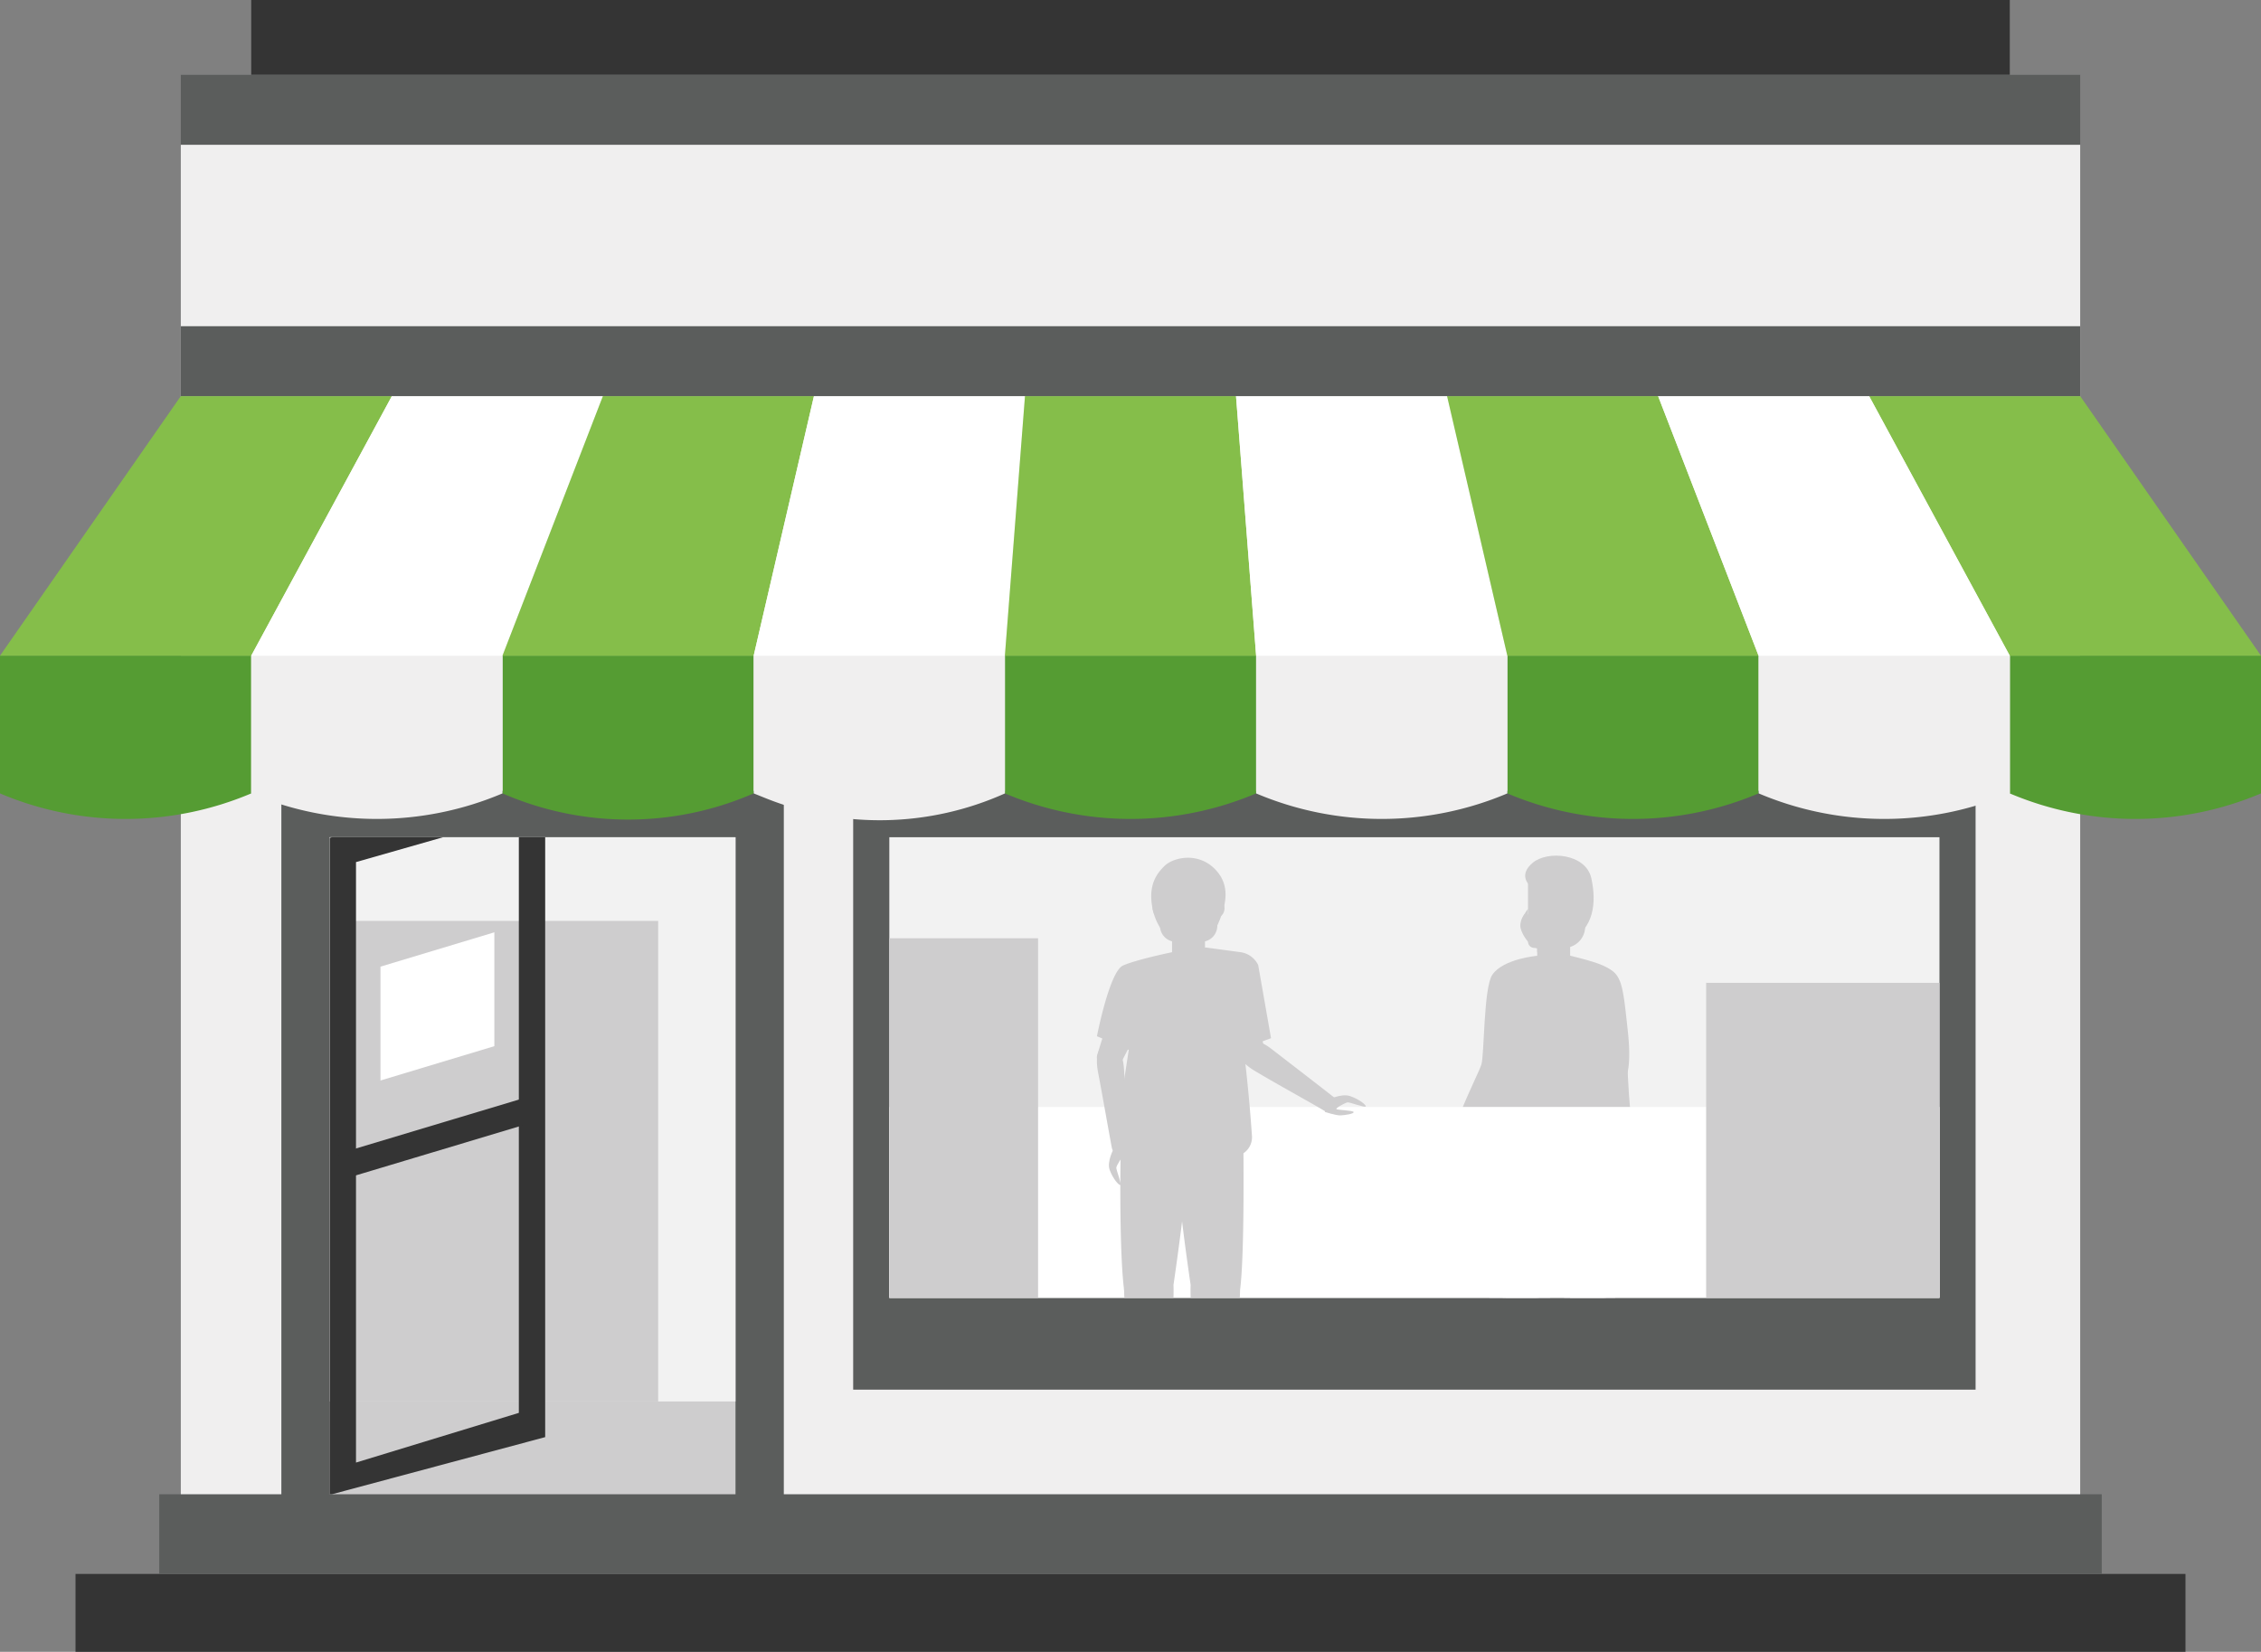 <?xml version="1.0" encoding="UTF-8"?> <svg xmlns="http://www.w3.org/2000/svg" xmlns:xlink="http://www.w3.org/1999/xlink" viewBox="0 0 848.19 619.8"><rect x="0" y="0" width="848.19" height="619.8" fill="#808080" stroke="none"/><defs><style>.cls-1{fill:none;}.cls-2{fill:#343434;}.cls-3{fill:#f0efef;}.cls-4{fill:#5b5d5c;}.cls-5{fill:#cecdce;}.cls-6{fill:#f2f2f2;}.cls-7{clip-path:url(#clip-path);}.cls-8{fill:#fff;}.cls-9{clip-path:url(#clip-path-2);}.cls-10{fill:#559c33;}.cls-11{fill:#85be4a;}</style><clipPath id="clip-path"><rect class="cls-1" x="333.62" y="314.14" width="393.95" height="172.84"></rect></clipPath><clipPath id="clip-path-2"><polygon class="cls-1" points="275.92 314.14 123.66 314.14 123.66 560.67 275.92 560.9 275.92 314.14"></polygon></clipPath></defs><title>vitrine</title><g id="Calque_2" data-name="Calque 2"><g id="Calque_1-2" data-name="Calque 1"><rect class="cls-2" x="28.33" y="590.57" width="791.53" height="29.23"></rect><rect class="cls-2" x="94.24" width="659.71" height="28.08"></rect><rect class="cls-3" x="67.83" y="54.31" width="712.53" height="509.4"></rect><rect class="cls-4" x="105.55" y="296.75" width="188.49" height="282.21"></rect><rect class="cls-5" x="123.66" y="314.14" width="152.26" height="264.82"></rect><rect class="cls-4" x="320.06" y="296.75" width="421.06" height="224.67"></rect><rect class="cls-6" x="123.66" y="314.14" width="152.26" height="211.71"></rect><rect class="cls-6" x="333.62" y="314.14" width="393.95" height="172.84"></rect><g class="cls-7"><path class="cls-5" d="M551.29,435.24s-1.38,4.55-1.83,6.17-1.71,4.71-2.38,4.53.67-6.24.31-6.6-3.23,2.74-3.5,3.55.63,6.91,0,6.95-2.19-3.09-2.6-6.59,4.64-10.58,4.64-10.58Z"></path><path class="cls-5" d="M581.83,435.66c-.28-14.8-11-16.1-11-16.1s-10.72-1.3-11.18,13.41c-.35,11.28,2.81,42,4.3,55.75.42,3.87,3.16,7,6.42,7.44h0c3.25.39,6-2.11,6.49-5.87C578.52,477,582.05,447,581.83,435.66Z"></path><path class="cls-5" d="M607.1,435.66c-.28-14.8-11-16.1-11-16.1s-10.72-1.3-11.18,13.41c-.35,11.28,2.81,42,4.3,55.75.42,3.87,3.16,7,6.42,7.44h0c3.25.39,6-2.11,6.49-5.87C603.8,477,607.32,447,607.1,435.66Z"></path><path class="cls-5" d="M577,489.14c-.29-6.17-6.3-6.17-6.3-6.17s-6,0-6.29,6.17,3,53.24,3,53.24h7.78S577.33,495.31,577,489.14Z"></path><path class="cls-5" d="M567.72,542.38s-13.53,6-15.13,6.81-2.27,2.31,1.87,2.31h17.27c1.94,0,3.5-1.29,3.5-2.88v-6.24Z"></path><path class="cls-5" d="M601.31,485c-2-5.85-7.76-4.19-7.76-4.19s-5.77,1.66-4.35,7.67,17.61,50.34,17.61,50.34l7.47-2.15S603.29,490.8,601.31,485Z"></path><path class="cls-5" d="M598.65,363s8.08-1.28,8.54,9.68c.4,9.59,1.36,23.74,1.6,29.58.09,1.94-1.73,3.7-4.17,4h0c-2.43.33-4.66-.87-5.1-2.76-1.35-5.68-4.41-19.54-6.47-28.91C590.7,363.94,598.65,363,598.65,363Z"></path><path class="cls-5" d="M596.72,361.89l-.88-.27a44.87,44.87,0,0,0-25.92,0l-.9.27a3.3,3.3,0,0,0-2,2.82c-1.4,9.64-.08,41.07.41,51.46.09,1.89,1.26,3.36,2.67,3.36h25.59c1.41,0,2.58-1.47,2.67-3.36.48-10.39,1.8-41.82.4-51.46A3.3,3.3,0,0,0,596.72,361.89Z"></path><path class="cls-5" d="M605.75,427.57c-2.55-13.72-7.4-18.51-7.4-18.51H567.1s-4.62,6.62-7.16,20.34a5,5,0,0,0,2.25,5.11c3.41,2.19,10,5.3,20.31,5.3s16.9-3.11,20.31-5.3C604.54,433.4,606.12,429.56,605.75,427.57Z"></path><rect class="cls-5" x="576.67" y="347.49" width="12.35" height="15"></rect><path class="cls-5" d="M588.67,352.65s-3.58,4.54-12,4.54v-6.45Z"></path><path class="cls-5" d="M568.39,363s-8.08-1.28-8.54,9.68c-.4,9.59-1.36,23.74-1.6,29.58-.08,1.94,1.73,3.7,4.17,4h0c2.43.33,4.66-.87,5.11-2.76,1.34-5.68,4.4-19.54,6.46-28.91C576.35,363.94,568.39,363,568.39,363Z"></path><path class="cls-5" d="M564,397.45s-5.12-2.32-8.69,8.07c-3.12,9.09-8,22.44-9.88,28a3.46,3.46,0,0,0,1.64,4.42h0a3.45,3.45,0,0,0,4.29-1.94c2.61-5.23,8.8-18,13-26.67C569.08,399.42,564,397.45,564,397.45Z"></path><path class="cls-5" d="M605.8,486c0-3.52,12.84-61.29-7.08-78.69H567s-8.79,11.92-8.79,39.7,1.61,93.21,1.61,93.21H579l4.69-100.46s1.67,35.36,3.17,47.91,13.82,51.07,13.82,51.07l17-4.55S605.8,489.54,605.8,486Z"></path><path class="cls-5" d="M576.67,358.63s-12.68,1.08-16.82,7.08c-3.31,4.82-3,29.79-4.1,33.64s-15.27,30.34-10.37,34.14,7.57,5.11,8.88,3.8,4.69-9.83,4.69-9.83,23.09,3,37.4,3S613,423,611.83,417.68s-1.43-29-3-41.09-1.42-13.5-19.78-18C581.87,361,576.67,358.63,576.67,358.63Z"></path><path class="cls-5" d="M608.78,403.81s-1.62,5.38-11.79,1.24c-8.9-3.63-22.15-8.76-27.56-11a3.45,3.45,0,0,1-2.26-4.13h0a3.46,3.46,0,0,1,4.29-2c5.65,1.48,19.36,5.22,28.63,7.76C610.67,398.65,608.78,403.81,608.78,403.81Z"></path><path class="cls-5" d="M571.64,398.3a4.94,4.94,0,0,1-2.39-5.5c.6-2.41,1.57-5.35,2.89-6.67,2.44-2.44,24.21,5.86,24.21,5.86s-.91-21.34,4.36-29.5c7.77,2.22,7.94,5.9,9.94,24.31s-1.65,23.76-9.94,23.76C594.27,410.56,578.42,402.1,571.64,398.3Z"></path><path class="cls-5" d="M567.4,541.66s-10.58,3.26-14.75,4.63-2.15,5.21-2.15,5.21h24.73v-9.12A8.64,8.64,0,0,1,567.4,541.66Z"></path><path class="cls-5" d="M607,538.05s-11.43,9.44-12.77,10.6-1.57,2.83,2.42,1.73l16.65-4.61c1.86-.52,3-2.18,2.6-3.71l-1.66-6Z"></path><path class="cls-5" d="M606.54,537.44s-9.33,6-13,8.4-.68,5.6-.68,5.6l23.84-6.61-2.43-8.78A8.64,8.64,0,0,1,606.54,537.44Z"></path><path class="cls-5" d="M559.21,392.36c0-.61,4.73-.52,4.73-.52s-6.36-1.49-6.28-2.15,6.49.5,6.49.5-6.69-2.51-6.47-3.13,6.67,1.38,6.67,1.38-6.15-2.91-5.7-3.49,8.63,2.51,8.63,2.51-4.06-2.86-4-3.47c.06-.42,1.15.14,2.92.9a24.67,24.67,0,0,1,5.69,3.53l-1.09,5.27S559.17,393,559.21,392.36Z"></path><path class="cls-5" d="M575.56,355.67h11.09a8,8,0,0,0,8-8V331.3a5.05,5.05,0,0,0-5-5H578.22a5,5,0,0,0-5,5v22A2.36,2.36,0,0,0,575.56,355.67Z"></path><path class="cls-5" d="M573.2,341s-5.57,7.07,0,7.07"></path><path class="cls-5" d="M585.58,342.57s-3.67-4.06-2.81-12.28c-7.14,0-9,1.84-9,1.84s-4.37-3.78,1.25-8.43,19.9-3.46,21.95,5.84.88,18.87-8.1,23.42C589.58,346.08,585.58,342.57,585.58,342.57Z"></path><line class="cls-5" x1="586.53" y1="340.31" x2="581.56" y2="343.7"></line><line class="cls-5" x1="589.14" y1="345.74" x2="583.04" y2="352.05"></line><path class="cls-5" d="M582.34,343.08H571.87a7.17,7.17,0,0,0-1.54,4.24c0,2.43,3.17,7.61,6.38,8.55s7.73-.75,7.73-.75Z"></path><path class="cls-5" d="M584.09,342.44c-.83,2.19-.14,4.48,1.56,5.12s3.74-.6,4.57-2.78.13-4.48-1.56-5.12S584.92,340.26,584.09,342.44Z"></path><rect class="cls-8" x="329.85" y="415.35" width="405.58" height="149.69"></rect><rect class="cls-5" x="329.85" y="525.84" width="405.58" height="39.2"></rect><path class="cls-5" d="M422.56,429.91s1.4,4,1.32,5.64-.63,4.77-1.33,4.74-.71-6-1.14-6.24-2.55,3.24-2.64,4.05,2.13,6.35,1.52,6.52-2.82-2.44-4-5.63,1.57-8.07,1.57-8.07Z"></path><path class="cls-5" d="M497,417.2s4.18,1.38,5.86,1.31,5-.56,4.95-1.23-6.23-.73-6.49-1.15,3.4-2.42,4.24-2.5,6.59,2.1,6.78,1.52-2.52-2.73-5.84-3.87-8.41,1.43-8.41,1.43Z"></path><path class="cls-5" d="M415.54,391.53s-5.6.47-3.61,10.84c1.74,9.08,4.06,22.54,5.12,28.06a3.41,3.41,0,0,0,3.59,2.92h0a3.33,3.33,0,0,0,2.79-3.64c-.29-5.61-1.17-19.22-1.77-28.44C421,390.76,415.54,391.53,415.54,391.53Z"></path><path class="cls-5" d="M457.34,360l-.89-.26a46.62,46.62,0,0,0-25.92,0l-.89.26a3.2,3.2,0,0,0-2,2.71c-1.4,9.26-.08,39.43.41,49.41.08,1.82,1.25,3.23,2.66,3.23h25.59c1.41,0,2.58-1.41,2.67-3.23.49-10,1.81-40.15.41-49.41A3.2,3.2,0,0,0,457.34,360Z"></path><path class="cls-5" d="M421.65,484a1.27,1.27,0,0,0,0-.2C421.45,483.29,421.6,484,421.65,484Z"></path><path class="cls-5" d="M466.44,429.07a56.09,56.09,0,0,0-.95-9.85v-.06C462.94,406,459,405.3,459,405.3h-31.7s-3.11,1.58-5.65,14.76l-.33,2.44a106.47,106.47,0,0,0-.95,12.48c-.23,13.89-.1,38,1.32,49,.18,10.21,3.44,49.34,3.44,49.34h13.09s2.38-45.2,2-51.12a.22.22,0,0,0,0-.08c.88-6,2.13-14.92,3.22-23.85,1.08,8.93,2.33,17.83,3.21,23.85,0,0,0,.05,0,.08-.34,5.92,2.05,51.12,2.05,51.12h13.09S465,494.19,465.2,484C466.65,472.68,466.58,443.79,466.44,429.07Z"></path><rect class="cls-5" x="439.69" y="346.18" width="12.35" height="14.4"></rect><path class="cls-5" d="M432.42,340.8c0,1.87,1.22,3.39,2.74,3.39s2.74-1.52,2.74-3.39-1.23-3.39-2.74-3.39S432.42,338.93,432.42,340.8Z"></path><path class="cls-5" d="M453.88,340.8c0,1.87,1.23,3.39,2.74,3.39s2.75-1.52,2.75-3.39-1.23-3.39-2.75-3.39S453.88,338.93,453.88,340.8Z"></path><path class="cls-5" d="M441.13,353.38h9.52a6,6,0,0,0,6-6V330.08a4.94,4.94,0,0,0-4.92-4.93H440.08a4.94,4.94,0,0,0-4.92,4.93V347.4A6,6,0,0,0,441.13,353.38Z"></path><path class="cls-5" d="M430.65,361.6s-7.56-3-10.57,7.11c-2.64,8.86-6.9,21.86-8.5,27.25-.54,1.79.82,3.85,3.1,4.71h0c2.29.86,4.74.24,5.62-1.43,2.64-5,8.86-17.24,13.07-25.53C438.16,364.26,430.65,361.6,430.65,361.6Z"></path><path class="cls-5" d="M459.58,358.94s-7.95,1.87-4.13,11.74c3.35,8.65,7.95,21.53,10,26.78.68,1.76,3,2.64,5.41,2h0c2.37-.61,4-2.5,3.64-4.35-1-5.52-3.51-18.93-5.24-28C467.27,356.8,459.58,358.94,459.58,358.94Z"></path><path class="cls-5" d="M466,392.54s-4.48,3.78,4.84,9.35c8.17,4.88,20.65,11.72,25.61,14.68a3.56,3.56,0,0,0,4.67-.58h0a3.24,3.24,0,0,0-.93-4.44c-4.52-3.56-15.59-12.1-23.09-17.88C468.55,387.08,466,392.54,466,392.54Z"></path><path class="cls-5" d="M439.69,357.28s-13.35,2.75-18.41,5-9.78,26.53-9.78,26.53l11.94,5.11L418.53,426a7.17,7.17,0,0,0,6.28,8.1c8.53,1.14,23.4,2.32,38.8-.27a7.19,7.19,0,0,0,6.05-7.53c-1.94-28.8-5.91-53-5.91-53l1.5,20.48,11.56-4.23L472,362.11a8.68,8.68,0,0,0-6.73-4.85l-13.12-1.77S446.63,360.19,439.69,357.28Z"></path><path class="cls-5" d="M429.35,533.32s-16.25,0-16.25,8.76h25.44l-.36-8.76"></path><path class="cls-5" d="M457.5,533.32s16.26,0,16.26,8.76H448.31l.37-8.76"></path><path class="cls-5" d="M445.33,354.61a12.38,12.38,0,0,0,11.33-7.35c3.5-7.71,5.15-15.39-1.23-21.5s-15.3-4-18.51-.9-6.11,7.34-4.66,15.51S439.38,354.61,445.33,354.61Z"></path><rect class="cls-5" x="294.04" y="352.05" width="95.39" height="173.45"></rect><rect class="cls-5" x="640.04" y="368.76" width="95.39" height="156.74"></rect></g><rect class="cls-4" x="59.74" y="560.67" width="728.71" height="29.9"></rect><rect class="cls-5" x="123.66" y="345.54" width="123.25" height="180.3"></rect><polygon class="cls-8" points="142.73 405.42 185.45 392.54 185.45 349.82 142.73 362.7 142.73 405.42"></polygon><g class="cls-9"><path class="cls-2" d="M194.64,304.82V530.13l-61.09,18.65V323.47l65.33-18.65m5.64-12.13-80.86,21.68V560.9l80.86-21.67V292.69Z"></path><path class="cls-2" d="M125.67,438.33h0c0,2.78,1.2,4.68,2.68,4.24l71.48-21.45c1.48-.45,2.68-3.06,2.68-5.85h0c0-2.79-1.2-4.68-2.68-4.24l-71.48,21.45C126.87,432.92,125.67,435.54,125.67,438.33Z"></path></g><path class="cls-10" d="M0,246v51.7a120.7,120.7,0,0,0,94.24,0h0V246Z"></path><path class="cls-10" d="M282.73,246v51.7l-1.11.47a117.87,117.87,0,0,1-92,0l-1.1-.47V246"></path><path class="cls-10" d="M471.22,246v51.7h0a120.73,120.73,0,0,1-94.25,0h0V246"></path><path class="cls-10" d="M659.71,246v51.7h0a120.73,120.73,0,0,1-94.25,0h0V246"></path><path class="cls-10" d="M848.19,246v51.7h0a120.7,120.7,0,0,1-94.24,0h0V246"></path><path class="cls-3" d="M188.49,246v51.7h0a120.73,120.73,0,0,1-94.25,0h0V246"></path><path class="cls-3" d="M377,246v51.7h0a114.77,114.77,0,0,1-89.77,1.8l-4.47-1.8V246"></path><path class="cls-3" d="M565.46,246v51.7h0a120.7,120.7,0,0,1-94.24,0h0V246"></path><path class="cls-3" d="M754,246v51.7h0a120.7,120.7,0,0,1-94.24,0h0V246"></path><polyline class="cls-11" points="0 246.04 67.83 148.63 147 148.63 94.24 246.04"></polyline><polyline class="cls-11" points="753.95 246.04 701.19 148.63 780.36 148.63 848.19 246.04"></polyline><polyline class="cls-8" points="94.24 246.04 147 148.63 226.17 148.63 188.49 246.04"></polyline><polyline class="cls-11" points="188.49 246.04 226.17 148.63 305.34 148.63 282.73 246.04"></polyline><polyline class="cls-8" points="282.73 246.04 305.34 148.63 384.51 148.63 376.97 246.04"></polyline><polyline class="cls-11" points="376.97 246.04 384.51 148.63 463.68 148.63 471.22 246.04"></polyline><polyline class="cls-8" points="471.22 246.04 463.68 148.63 542.85 148.63 565.46 246.04"></polyline><polyline class="cls-11" points="565.46 246.04 542.85 148.63 622.02 148.63 659.71 246.04"></polyline><polyline class="cls-8" points="659.71 246.04 622.02 148.63 701.19 148.63 753.95 246.04"></polyline><rect class="cls-4" x="67.83" y="122.4" width="712.53" height="26.23"></rect><rect class="cls-4" x="67.83" y="28.08" width="712.53" height="26.23"></rect></g></g></svg> 